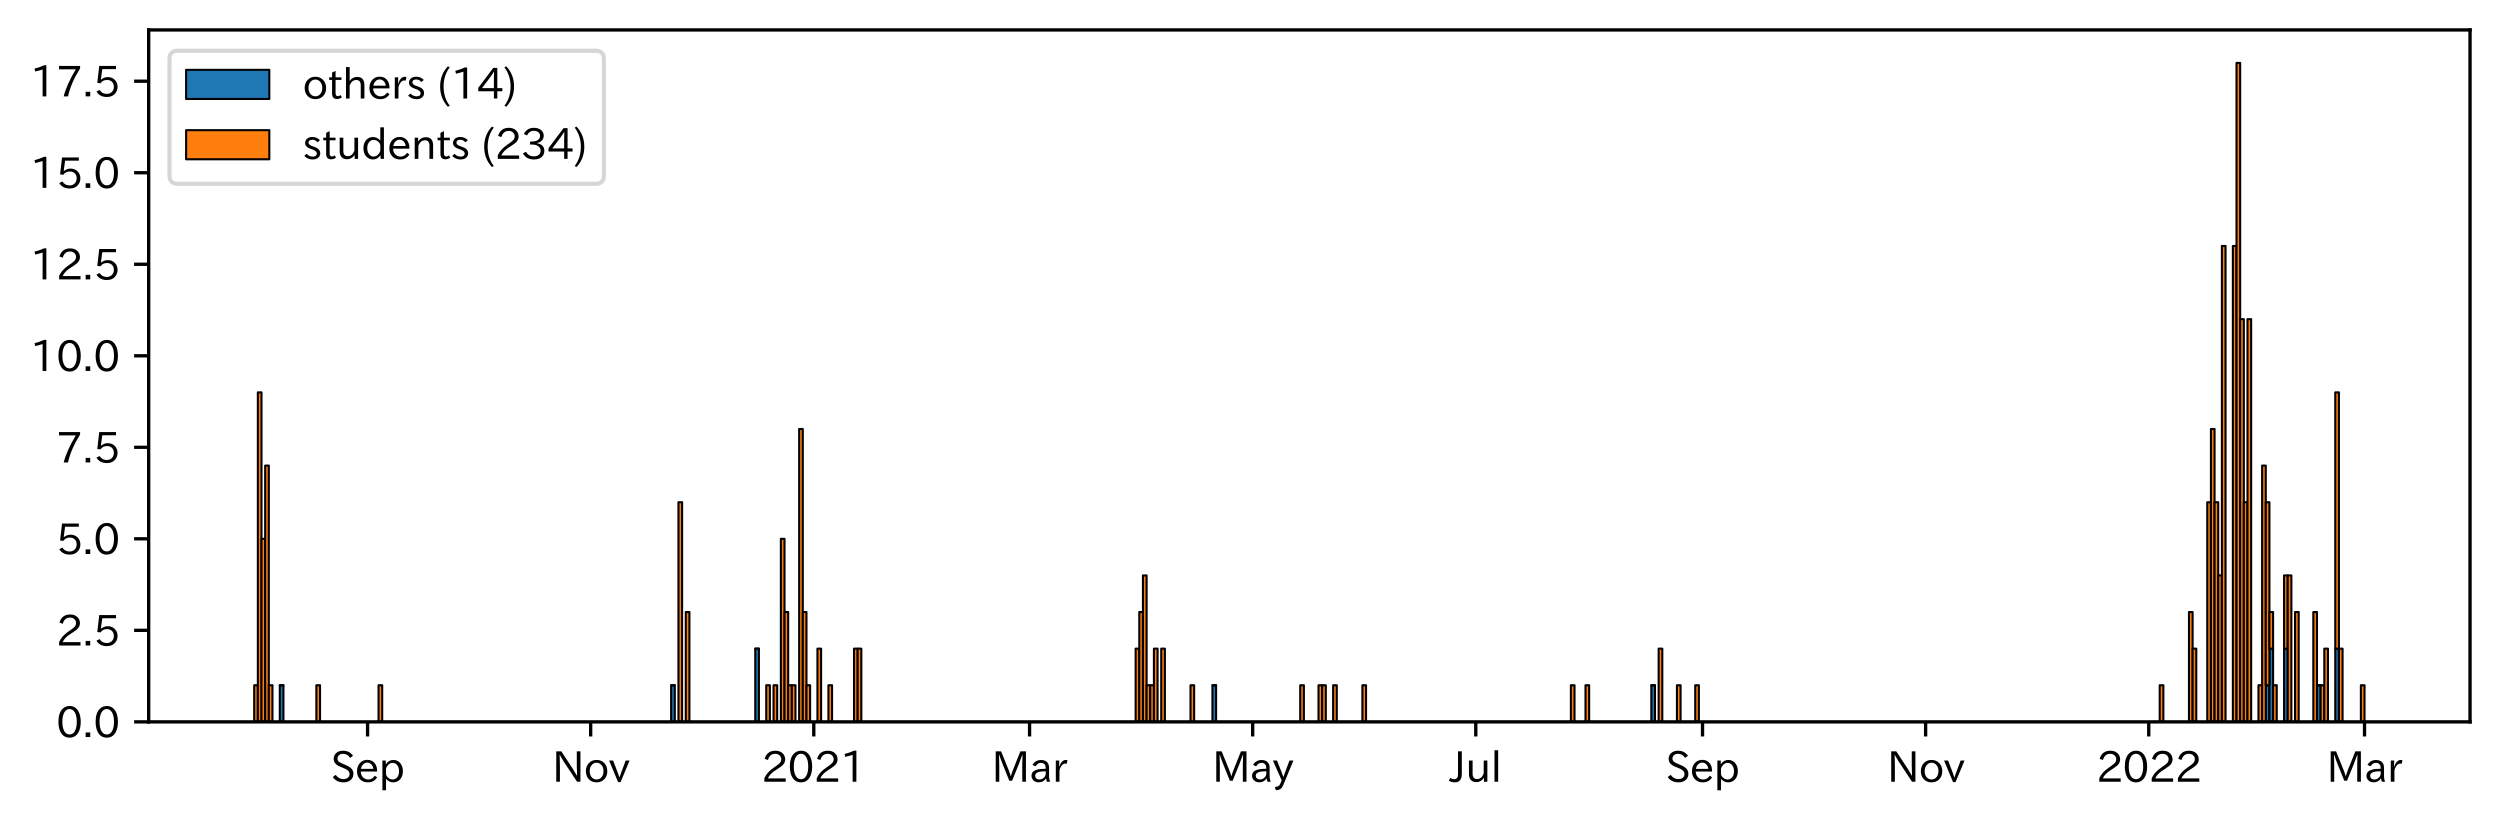 <?xml version="1.0" encoding="utf-8" standalone="no"?>
<!DOCTYPE svg PUBLIC "-//W3C//DTD SVG 1.1//EN"
  "http://www.w3.org/Graphics/SVG/1.1/DTD/svg11.dtd">
<svg xmlns:xlink="http://www.w3.org/1999/xlink" width="600.938pt" height="197.111pt" viewBox="0 0 600.938 197.111" xmlns="http://www.w3.org/2000/svg" version="1.1">
 <defs>
  <style type="text/css">*{stroke-linejoin: round; stroke-linecap: butt}</style>
 </defs>
 <g id="figure_1">
  <g id="patch_1">
   <path d="M 0 197.111 
L 600.938 197.111 
L 600.938 0 
L 0 0 
z
" style="fill: #ffffff"/>
  </g>
  <g id="axes_1">
   <g id="patch_2">
    <path d="M 35.737 173.52 
L 593.737 173.52 
L 593.737 7.2 
L 35.737 7.2 
z
" style="fill: #ffffff"/>
   </g>
   <g id="patch_3">
    <path d="M 61.101 173.52 
L 61.98 173.52 
L 61.98 173.52 
L 61.101 173.52 
z
" clip-path="url(#p611f3d8473)" style="fill: #1f77b4; stroke: #000000; stroke-width: 0.5; stroke-linejoin: miter"/>
   </g>
   <g id="patch_4">
    <path d="M 61.98 173.52 
L 62.859 173.52 
L 62.859 173.52 
L 61.98 173.52 
z
" clip-path="url(#p611f3d8473)" style="fill: #1f77b4; stroke: #000000; stroke-width: 0.5; stroke-linejoin: miter"/>
   </g>
   <g id="patch_5">
    <path d="M 62.859 173.52 
L 63.739 173.52 
L 63.739 173.52 
L 62.859 173.52 
z
" clip-path="url(#p611f3d8473)" style="fill: #1f77b4; stroke: #000000; stroke-width: 0.5; stroke-linejoin: miter"/>
   </g>
   <g id="patch_6">
    <path d="M 63.739 173.52 
L 64.618 173.52 
L 64.618 173.52 
L 63.739 173.52 
z
" clip-path="url(#p611f3d8473)" style="fill: #1f77b4; stroke: #000000; stroke-width: 0.5; stroke-linejoin: miter"/>
   </g>
   <g id="patch_7">
    <path d="M 64.618 173.52 
L 65.497 173.52 
L 65.497 173.52 
L 64.618 173.52 
z
" clip-path="url(#p611f3d8473)" style="fill: #1f77b4; stroke: #000000; stroke-width: 0.5; stroke-linejoin: miter"/>
   </g>
   <g id="patch_8">
    <path d="M 67.255 173.52 
L 68.134 173.52 
L 68.134 164.72 
L 67.255 164.72 
z
" clip-path="url(#p611f3d8473)" style="fill: #1f77b4; stroke: #000000; stroke-width: 0.5; stroke-linejoin: miter"/>
   </g>
   <g id="patch_9">
    <path d="M 76.047 173.52 
L 76.926 173.52 
L 76.926 173.52 
L 76.047 173.52 
z
" clip-path="url(#p611f3d8473)" style="fill: #1f77b4; stroke: #000000; stroke-width: 0.5; stroke-linejoin: miter"/>
   </g>
   <g id="patch_10">
    <path d="M 90.992 173.52 
L 91.872 173.52 
L 91.872 173.52 
L 90.992 173.52 
z
" clip-path="url(#p611f3d8473)" style="fill: #1f77b4; stroke: #000000; stroke-width: 0.5; stroke-linejoin: miter"/>
   </g>
   <g id="patch_11">
    <path d="M 161.325 173.52 
L 162.204 173.52 
L 162.204 164.72 
L 161.325 164.72 
z
" clip-path="url(#p611f3d8473)" style="fill: #1f77b4; stroke: #000000; stroke-width: 0.5; stroke-linejoin: miter"/>
   </g>
   <g id="patch_12">
    <path d="M 163.083 173.52 
L 163.962 173.52 
L 163.962 173.52 
L 163.083 173.52 
z
" clip-path="url(#p611f3d8473)" style="fill: #1f77b4; stroke: #000000; stroke-width: 0.5; stroke-linejoin: miter"/>
   </g>
   <g id="patch_13">
    <path d="M 164.841 173.52 
L 165.721 173.52 
L 165.721 173.52 
L 164.841 173.52 
z
" clip-path="url(#p611f3d8473)" style="fill: #1f77b4; stroke: #000000; stroke-width: 0.5; stroke-linejoin: miter"/>
   </g>
   <g id="patch_14">
    <path d="M 181.545 173.52 
L 182.425 173.52 
L 182.425 155.92 
L 181.545 155.92 
z
" clip-path="url(#p611f3d8473)" style="fill: #1f77b4; stroke: #000000; stroke-width: 0.5; stroke-linejoin: miter"/>
   </g>
   <g id="patch_15">
    <path d="M 184.183 173.52 
L 185.062 173.52 
L 185.062 173.52 
L 184.183 173.52 
z
" clip-path="url(#p611f3d8473)" style="fill: #1f77b4; stroke: #000000; stroke-width: 0.5; stroke-linejoin: miter"/>
   </g>
   <g id="patch_16">
    <path d="M 185.941 173.52 
L 186.82 173.52 
L 186.82 173.52 
L 185.941 173.52 
z
" clip-path="url(#p611f3d8473)" style="fill: #1f77b4; stroke: #000000; stroke-width: 0.5; stroke-linejoin: miter"/>
   </g>
   <g id="patch_17">
    <path d="M 187.7 173.52 
L 188.579 173.52 
L 188.579 173.52 
L 187.7 173.52 
z
" clip-path="url(#p611f3d8473)" style="fill: #1f77b4; stroke: #000000; stroke-width: 0.5; stroke-linejoin: miter"/>
   </g>
   <g id="patch_18">
    <path d="M 188.579 173.52 
L 189.458 173.52 
L 189.458 173.52 
L 188.579 173.52 
z
" clip-path="url(#p611f3d8473)" style="fill: #1f77b4; stroke: #000000; stroke-width: 0.5; stroke-linejoin: miter"/>
   </g>
   <g id="patch_19">
    <path d="M 189.458 173.52 
L 190.337 173.52 
L 190.337 173.52 
L 189.458 173.52 
z
" clip-path="url(#p611f3d8473)" style="fill: #1f77b4; stroke: #000000; stroke-width: 0.5; stroke-linejoin: miter"/>
   </g>
   <g id="patch_20">
    <path d="M 190.337 173.52 
L 191.216 173.52 
L 191.216 173.52 
L 190.337 173.52 
z
" clip-path="url(#p611f3d8473)" style="fill: #1f77b4; stroke: #000000; stroke-width: 0.5; stroke-linejoin: miter"/>
   </g>
   <g id="patch_21">
    <path d="M 192.095 173.52 
L 192.974 173.52 
L 192.974 173.52 
L 192.095 173.52 
z
" clip-path="url(#p611f3d8473)" style="fill: #1f77b4; stroke: #000000; stroke-width: 0.5; stroke-linejoin: miter"/>
   </g>
   <g id="patch_22">
    <path d="M 192.974 173.52 
L 193.854 173.52 
L 193.854 173.52 
L 192.974 173.52 
z
" clip-path="url(#p611f3d8473)" style="fill: #1f77b4; stroke: #000000; stroke-width: 0.5; stroke-linejoin: miter"/>
   </g>
   <g id="patch_23">
    <path d="M 193.854 173.52 
L 194.733 173.52 
L 194.733 173.52 
L 193.854 173.52 
z
" clip-path="url(#p611f3d8473)" style="fill: #1f77b4; stroke: #000000; stroke-width: 0.5; stroke-linejoin: miter"/>
   </g>
   <g id="patch_24">
    <path d="M 196.491 173.52 
L 197.37 173.52 
L 197.37 173.52 
L 196.491 173.52 
z
" clip-path="url(#p611f3d8473)" style="fill: #1f77b4; stroke: #000000; stroke-width: 0.5; stroke-linejoin: miter"/>
   </g>
   <g id="patch_25">
    <path d="M 199.129 173.52 
L 200.008 173.52 
L 200.008 173.52 
L 199.129 173.52 
z
" clip-path="url(#p611f3d8473)" style="fill: #1f77b4; stroke: #000000; stroke-width: 0.5; stroke-linejoin: miter"/>
   </g>
   <g id="patch_26">
    <path d="M 205.283 173.52 
L 206.162 173.52 
L 206.162 173.52 
L 205.283 173.52 
z
" clip-path="url(#p611f3d8473)" style="fill: #1f77b4; stroke: #000000; stroke-width: 0.5; stroke-linejoin: miter"/>
   </g>
   <g id="patch_27">
    <path d="M 206.162 173.52 
L 207.041 173.52 
L 207.041 173.52 
L 206.162 173.52 
z
" clip-path="url(#p611f3d8473)" style="fill: #1f77b4; stroke: #000000; stroke-width: 0.5; stroke-linejoin: miter"/>
   </g>
   <g id="patch_28">
    <path d="M 272.978 173.52 
L 273.857 173.52 
L 273.857 173.52 
L 272.978 173.52 
z
" clip-path="url(#p611f3d8473)" style="fill: #1f77b4; stroke: #000000; stroke-width: 0.5; stroke-linejoin: miter"/>
   </g>
   <g id="patch_29">
    <path d="M 273.857 173.52 
L 274.736 173.52 
L 274.736 173.52 
L 273.857 173.52 
z
" clip-path="url(#p611f3d8473)" style="fill: #1f77b4; stroke: #000000; stroke-width: 0.5; stroke-linejoin: miter"/>
   </g>
   <g id="patch_30">
    <path d="M 274.736 173.52 
L 275.615 173.52 
L 275.615 173.52 
L 274.736 173.52 
z
" clip-path="url(#p611f3d8473)" style="fill: #1f77b4; stroke: #000000; stroke-width: 0.5; stroke-linejoin: miter"/>
   </g>
   <g id="patch_31">
    <path d="M 275.615 173.52 
L 276.494 173.52 
L 276.494 173.52 
L 275.615 173.52 
z
" clip-path="url(#p611f3d8473)" style="fill: #1f77b4; stroke: #000000; stroke-width: 0.5; stroke-linejoin: miter"/>
   </g>
   <g id="patch_32">
    <path d="M 276.494 173.52 
L 277.373 173.52 
L 277.373 173.52 
L 276.494 173.52 
z
" clip-path="url(#p611f3d8473)" style="fill: #1f77b4; stroke: #000000; stroke-width: 0.5; stroke-linejoin: miter"/>
   </g>
   <g id="patch_33">
    <path d="M 277.373 173.52 
L 278.253 173.52 
L 278.253 173.52 
L 277.373 173.52 
z
" clip-path="url(#p611f3d8473)" style="fill: #1f77b4; stroke: #000000; stroke-width: 0.5; stroke-linejoin: miter"/>
   </g>
   <g id="patch_34">
    <path d="M 279.132 173.52 
L 280.011 173.52 
L 280.011 173.52 
L 279.132 173.52 
z
" clip-path="url(#p611f3d8473)" style="fill: #1f77b4; stroke: #000000; stroke-width: 0.5; stroke-linejoin: miter"/>
   </g>
   <g id="patch_35">
    <path d="M 286.165 173.52 
L 287.044 173.52 
L 287.044 173.52 
L 286.165 173.52 
z
" clip-path="url(#p611f3d8473)" style="fill: #1f77b4; stroke: #000000; stroke-width: 0.5; stroke-linejoin: miter"/>
   </g>
   <g id="patch_36">
    <path d="M 291.44 173.52 
L 292.319 173.52 
L 292.319 164.72 
L 291.44 164.72 
z
" clip-path="url(#p611f3d8473)" style="fill: #1f77b4; stroke: #000000; stroke-width: 0.5; stroke-linejoin: miter"/>
   </g>
   <g id="patch_37">
    <path d="M 312.54 173.52 
L 313.419 173.52 
L 313.419 173.52 
L 312.54 173.52 
z
" clip-path="url(#p611f3d8473)" style="fill: #1f77b4; stroke: #000000; stroke-width: 0.5; stroke-linejoin: miter"/>
   </g>
   <g id="patch_38">
    <path d="M 316.935 173.52 
L 317.815 173.52 
L 317.815 173.52 
L 316.935 173.52 
z
" clip-path="url(#p611f3d8473)" style="fill: #1f77b4; stroke: #000000; stroke-width: 0.5; stroke-linejoin: miter"/>
   </g>
   <g id="patch_39">
    <path d="M 317.815 173.52 
L 318.694 173.52 
L 318.694 173.52 
L 317.815 173.52 
z
" clip-path="url(#p611f3d8473)" style="fill: #1f77b4; stroke: #000000; stroke-width: 0.5; stroke-linejoin: miter"/>
   </g>
   <g id="patch_40">
    <path d="M 320.452 173.52 
L 321.331 173.52 
L 321.331 173.52 
L 320.452 173.52 
z
" clip-path="url(#p611f3d8473)" style="fill: #1f77b4; stroke: #000000; stroke-width: 0.5; stroke-linejoin: miter"/>
   </g>
   <g id="patch_41">
    <path d="M 327.485 173.52 
L 328.364 173.52 
L 328.364 173.52 
L 327.485 173.52 
z
" clip-path="url(#p611f3d8473)" style="fill: #1f77b4; stroke: #000000; stroke-width: 0.5; stroke-linejoin: miter"/>
   </g>
   <g id="patch_42">
    <path d="M 377.597 173.52 
L 378.476 173.52 
L 378.476 173.52 
L 377.597 173.52 
z
" clip-path="url(#p611f3d8473)" style="fill: #1f77b4; stroke: #000000; stroke-width: 0.5; stroke-linejoin: miter"/>
   </g>
   <g id="patch_43">
    <path d="M 381.114 173.52 
L 381.993 173.52 
L 381.993 173.52 
L 381.114 173.52 
z
" clip-path="url(#p611f3d8473)" style="fill: #1f77b4; stroke: #000000; stroke-width: 0.5; stroke-linejoin: miter"/>
   </g>
   <g id="patch_44">
    <path d="M 396.939 173.52 
L 397.818 173.52 
L 397.818 164.72 
L 396.939 164.72 
z
" clip-path="url(#p611f3d8473)" style="fill: #1f77b4; stroke: #000000; stroke-width: 0.5; stroke-linejoin: miter"/>
   </g>
   <g id="patch_45">
    <path d="M 398.697 173.52 
L 399.576 173.52 
L 399.576 173.52 
L 398.697 173.52 
z
" clip-path="url(#p611f3d8473)" style="fill: #1f77b4; stroke: #000000; stroke-width: 0.5; stroke-linejoin: miter"/>
   </g>
   <g id="patch_46">
    <path d="M 403.093 173.52 
L 403.972 173.52 
L 403.972 173.52 
L 403.093 173.52 
z
" clip-path="url(#p611f3d8473)" style="fill: #1f77b4; stroke: #000000; stroke-width: 0.5; stroke-linejoin: miter"/>
   </g>
   <g id="patch_47">
    <path d="M 407.488 173.52 
L 408.368 173.52 
L 408.368 173.52 
L 407.488 173.52 
z
" clip-path="url(#p611f3d8473)" style="fill: #1f77b4; stroke: #000000; stroke-width: 0.5; stroke-linejoin: miter"/>
   </g>
   <g id="patch_48">
    <path d="M 519.141 173.52 
L 520.02 173.52 
L 520.02 173.52 
L 519.141 173.52 
z
" clip-path="url(#p611f3d8473)" style="fill: #1f77b4; stroke: #000000; stroke-width: 0.5; stroke-linejoin: miter"/>
   </g>
   <g id="patch_49">
    <path d="M 526.174 173.52 
L 527.054 173.52 
L 527.054 173.52 
L 526.174 173.52 
z
" clip-path="url(#p611f3d8473)" style="fill: #1f77b4; stroke: #000000; stroke-width: 0.5; stroke-linejoin: miter"/>
   </g>
   <g id="patch_50">
    <path d="M 527.054 173.52 
L 527.933 173.52 
L 527.933 173.52 
L 527.054 173.52 
z
" clip-path="url(#p611f3d8473)" style="fill: #1f77b4; stroke: #000000; stroke-width: 0.5; stroke-linejoin: miter"/>
   </g>
   <g id="patch_51">
    <path d="M 530.57 173.52 
L 531.449 173.52 
L 531.449 173.52 
L 530.57 173.52 
z
" clip-path="url(#p611f3d8473)" style="fill: #1f77b4; stroke: #000000; stroke-width: 0.5; stroke-linejoin: miter"/>
   </g>
   <g id="patch_52">
    <path d="M 531.449 173.52 
L 532.328 173.52 
L 532.328 173.52 
L 531.449 173.52 
z
" clip-path="url(#p611f3d8473)" style="fill: #1f77b4; stroke: #000000; stroke-width: 0.5; stroke-linejoin: miter"/>
   </g>
   <g id="patch_53">
    <path d="M 532.328 173.52 
L 533.208 173.52 
L 533.208 173.52 
L 532.328 173.52 
z
" clip-path="url(#p611f3d8473)" style="fill: #1f77b4; stroke: #000000; stroke-width: 0.5; stroke-linejoin: miter"/>
   </g>
   <g id="patch_54">
    <path d="M 533.208 173.52 
L 534.087 173.52 
L 534.087 173.52 
L 533.208 173.52 
z
" clip-path="url(#p611f3d8473)" style="fill: #1f77b4; stroke: #000000; stroke-width: 0.5; stroke-linejoin: miter"/>
   </g>
   <g id="patch_55">
    <path d="M 534.087 173.52 
L 534.966 173.52 
L 534.966 173.52 
L 534.087 173.52 
z
" clip-path="url(#p611f3d8473)" style="fill: #1f77b4; stroke: #000000; stroke-width: 0.5; stroke-linejoin: miter"/>
   </g>
   <g id="patch_56">
    <path d="M 536.724 173.52 
L 537.603 173.52 
L 537.603 173.52 
L 536.724 173.52 
z
" clip-path="url(#p611f3d8473)" style="fill: #1f77b4; stroke: #000000; stroke-width: 0.5; stroke-linejoin: miter"/>
   </g>
   <g id="patch_57">
    <path d="M 537.603 173.52 
L 538.483 173.52 
L 538.483 173.52 
L 537.603 173.52 
z
" clip-path="url(#p611f3d8473)" style="fill: #1f77b4; stroke: #000000; stroke-width: 0.5; stroke-linejoin: miter"/>
   </g>
   <g id="patch_58">
    <path d="M 538.483 173.52 
L 539.362 173.52 
L 539.362 173.52 
L 538.483 173.52 
z
" clip-path="url(#p611f3d8473)" style="fill: #1f77b4; stroke: #000000; stroke-width: 0.5; stroke-linejoin: miter"/>
   </g>
   <g id="patch_59">
    <path d="M 539.362 173.52 
L 540.241 173.52 
L 540.241 173.52 
L 539.362 173.52 
z
" clip-path="url(#p611f3d8473)" style="fill: #1f77b4; stroke: #000000; stroke-width: 0.5; stroke-linejoin: miter"/>
   </g>
   <g id="patch_60">
    <path d="M 540.241 173.52 
L 541.12 173.52 
L 541.12 173.52 
L 540.241 173.52 
z
" clip-path="url(#p611f3d8473)" style="fill: #1f77b4; stroke: #000000; stroke-width: 0.5; stroke-linejoin: miter"/>
   </g>
   <g id="patch_61">
    <path d="M 542.878 173.52 
L 543.758 173.52 
L 543.758 173.52 
L 542.878 173.52 
z
" clip-path="url(#p611f3d8473)" style="fill: #1f77b4; stroke: #000000; stroke-width: 0.5; stroke-linejoin: miter"/>
   </g>
   <g id="patch_62">
    <path d="M 543.758 173.52 
L 544.637 173.52 
L 544.637 173.52 
L 543.758 173.52 
z
" clip-path="url(#p611f3d8473)" style="fill: #1f77b4; stroke: #000000; stroke-width: 0.5; stroke-linejoin: miter"/>
   </g>
   <g id="patch_63">
    <path d="M 544.637 173.52 
L 545.516 173.52 
L 545.516 164.72 
L 544.637 164.72 
z
" clip-path="url(#p611f3d8473)" style="fill: #1f77b4; stroke: #000000; stroke-width: 0.5; stroke-linejoin: miter"/>
   </g>
   <g id="patch_64">
    <path d="M 545.516 173.52 
L 546.395 173.52 
L 546.395 155.92 
L 545.516 155.92 
z
" clip-path="url(#p611f3d8473)" style="fill: #1f77b4; stroke: #000000; stroke-width: 0.5; stroke-linejoin: miter"/>
   </g>
   <g id="patch_65">
    <path d="M 546.395 173.52 
L 547.274 173.52 
L 547.274 173.52 
L 546.395 173.52 
z
" clip-path="url(#p611f3d8473)" style="fill: #1f77b4; stroke: #000000; stroke-width: 0.5; stroke-linejoin: miter"/>
   </g>
   <g id="patch_66">
    <path d="M 549.032 173.52 
L 549.912 173.52 
L 549.912 155.92 
L 549.032 155.92 
z
" clip-path="url(#p611f3d8473)" style="fill: #1f77b4; stroke: #000000; stroke-width: 0.5; stroke-linejoin: miter"/>
   </g>
   <g id="patch_67">
    <path d="M 549.912 173.52 
L 550.791 173.52 
L 550.791 173.52 
L 549.912 173.52 
z
" clip-path="url(#p611f3d8473)" style="fill: #1f77b4; stroke: #000000; stroke-width: 0.5; stroke-linejoin: miter"/>
   </g>
   <g id="patch_68">
    <path d="M 551.67 173.52 
L 552.549 173.52 
L 552.549 173.52 
L 551.67 173.52 
z
" clip-path="url(#p611f3d8473)" style="fill: #1f77b4; stroke: #000000; stroke-width: 0.5; stroke-linejoin: miter"/>
   </g>
   <g id="patch_69">
    <path d="M 556.066 173.52 
L 556.945 173.52 
L 556.945 173.52 
L 556.066 173.52 
z
" clip-path="url(#p611f3d8473)" style="fill: #1f77b4; stroke: #000000; stroke-width: 0.5; stroke-linejoin: miter"/>
   </g>
   <g id="patch_70">
    <path d="M 556.945 173.52 
L 557.824 173.52 
L 557.824 164.72 
L 556.945 164.72 
z
" clip-path="url(#p611f3d8473)" style="fill: #1f77b4; stroke: #000000; stroke-width: 0.5; stroke-linejoin: miter"/>
   </g>
   <g id="patch_71">
    <path d="M 557.824 173.52 
L 558.703 173.52 
L 558.703 173.52 
L 557.824 173.52 
z
" clip-path="url(#p611f3d8473)" style="fill: #1f77b4; stroke: #000000; stroke-width: 0.5; stroke-linejoin: miter"/>
   </g>
   <g id="patch_72">
    <path d="M 558.703 173.52 
L 559.582 173.52 
L 559.582 173.52 
L 558.703 173.52 
z
" clip-path="url(#p611f3d8473)" style="fill: #1f77b4; stroke: #000000; stroke-width: 0.5; stroke-linejoin: miter"/>
   </g>
   <g id="patch_73">
    <path d="M 561.341 173.52 
L 562.22 173.52 
L 562.22 155.92 
L 561.341 155.92 
z
" clip-path="url(#p611f3d8473)" style="fill: #1f77b4; stroke: #000000; stroke-width: 0.5; stroke-linejoin: miter"/>
   </g>
   <g id="patch_74">
    <path d="M 562.22 173.52 
L 563.099 173.52 
L 563.099 173.52 
L 562.22 173.52 
z
" clip-path="url(#p611f3d8473)" style="fill: #1f77b4; stroke: #000000; stroke-width: 0.5; stroke-linejoin: miter"/>
   </g>
   <g id="patch_75">
    <path d="M 567.495 173.52 
L 568.374 173.52 
L 568.374 173.52 
L 567.495 173.52 
z
" clip-path="url(#p611f3d8473)" style="fill: #1f77b4; stroke: #000000; stroke-width: 0.5; stroke-linejoin: miter"/>
   </g>
   <g id="patch_76">
    <path d="M 61.101 173.52 
L 61.98 173.52 
L 61.98 164.72 
L 61.101 164.72 
z
" clip-path="url(#p611f3d8473)" style="fill: #ff7f0e; stroke: #000000; stroke-width: 0.5; stroke-linejoin: miter"/>
   </g>
   <g id="patch_77">
    <path d="M 61.98 173.52 
L 62.859 173.52 
L 62.859 94.32 
L 61.98 94.32 
z
" clip-path="url(#p611f3d8473)" style="fill: #ff7f0e; stroke: #000000; stroke-width: 0.5; stroke-linejoin: miter"/>
   </g>
   <g id="patch_78">
    <path d="M 62.859 173.52 
L 63.739 173.52 
L 63.739 129.52 
L 62.859 129.52 
z
" clip-path="url(#p611f3d8473)" style="fill: #ff7f0e; stroke: #000000; stroke-width: 0.5; stroke-linejoin: miter"/>
   </g>
   <g id="patch_79">
    <path d="M 63.739 173.52 
L 64.618 173.52 
L 64.618 111.92 
L 63.739 111.92 
z
" clip-path="url(#p611f3d8473)" style="fill: #ff7f0e; stroke: #000000; stroke-width: 0.5; stroke-linejoin: miter"/>
   </g>
   <g id="patch_80">
    <path d="M 64.618 173.52 
L 65.497 173.52 
L 65.497 164.72 
L 64.618 164.72 
z
" clip-path="url(#p611f3d8473)" style="fill: #ff7f0e; stroke: #000000; stroke-width: 0.5; stroke-linejoin: miter"/>
   </g>
   <g id="patch_81">
    <path d="M 67.255 164.72 
L 68.134 164.72 
L 68.134 164.72 
L 67.255 164.72 
z
" clip-path="url(#p611f3d8473)" style="fill: #ff7f0e; stroke: #000000; stroke-width: 0.5; stroke-linejoin: miter"/>
   </g>
   <g id="patch_82">
    <path d="M 76.047 173.52 
L 76.926 173.52 
L 76.926 164.72 
L 76.047 164.72 
z
" clip-path="url(#p611f3d8473)" style="fill: #ff7f0e; stroke: #000000; stroke-width: 0.5; stroke-linejoin: miter"/>
   </g>
   <g id="patch_83">
    <path d="M 90.992 173.52 
L 91.872 173.52 
L 91.872 164.72 
L 90.992 164.72 
z
" clip-path="url(#p611f3d8473)" style="fill: #ff7f0e; stroke: #000000; stroke-width: 0.5; stroke-linejoin: miter"/>
   </g>
   <g id="patch_84">
    <path d="M 161.325 164.72 
L 162.204 164.72 
L 162.204 164.72 
L 161.325 164.72 
z
" clip-path="url(#p611f3d8473)" style="fill: #ff7f0e; stroke: #000000; stroke-width: 0.5; stroke-linejoin: miter"/>
   </g>
   <g id="patch_85">
    <path d="M 163.083 173.52 
L 163.962 173.52 
L 163.962 120.72 
L 163.083 120.72 
z
" clip-path="url(#p611f3d8473)" style="fill: #ff7f0e; stroke: #000000; stroke-width: 0.5; stroke-linejoin: miter"/>
   </g>
   <g id="patch_86">
    <path d="M 164.841 173.52 
L 165.721 173.52 
L 165.721 147.12 
L 164.841 147.12 
z
" clip-path="url(#p611f3d8473)" style="fill: #ff7f0e; stroke: #000000; stroke-width: 0.5; stroke-linejoin: miter"/>
   </g>
   <g id="patch_87">
    <path d="M 181.545 155.92 
L 182.425 155.92 
L 182.425 155.92 
L 181.545 155.92 
z
" clip-path="url(#p611f3d8473)" style="fill: #ff7f0e; stroke: #000000; stroke-width: 0.5; stroke-linejoin: miter"/>
   </g>
   <g id="patch_88">
    <path d="M 184.183 173.52 
L 185.062 173.52 
L 185.062 164.72 
L 184.183 164.72 
z
" clip-path="url(#p611f3d8473)" style="fill: #ff7f0e; stroke: #000000; stroke-width: 0.5; stroke-linejoin: miter"/>
   </g>
   <g id="patch_89">
    <path d="M 185.941 173.52 
L 186.82 173.52 
L 186.82 164.72 
L 185.941 164.72 
z
" clip-path="url(#p611f3d8473)" style="fill: #ff7f0e; stroke: #000000; stroke-width: 0.5; stroke-linejoin: miter"/>
   </g>
   <g id="patch_90">
    <path d="M 187.7 173.52 
L 188.579 173.52 
L 188.579 129.52 
L 187.7 129.52 
z
" clip-path="url(#p611f3d8473)" style="fill: #ff7f0e; stroke: #000000; stroke-width: 0.5; stroke-linejoin: miter"/>
   </g>
   <g id="patch_91">
    <path d="M 188.579 173.52 
L 189.458 173.52 
L 189.458 147.12 
L 188.579 147.12 
z
" clip-path="url(#p611f3d8473)" style="fill: #ff7f0e; stroke: #000000; stroke-width: 0.5; stroke-linejoin: miter"/>
   </g>
   <g id="patch_92">
    <path d="M 189.458 173.52 
L 190.337 173.52 
L 190.337 164.72 
L 189.458 164.72 
z
" clip-path="url(#p611f3d8473)" style="fill: #ff7f0e; stroke: #000000; stroke-width: 0.5; stroke-linejoin: miter"/>
   </g>
   <g id="patch_93">
    <path d="M 190.337 173.52 
L 191.216 173.52 
L 191.216 164.72 
L 190.337 164.72 
z
" clip-path="url(#p611f3d8473)" style="fill: #ff7f0e; stroke: #000000; stroke-width: 0.5; stroke-linejoin: miter"/>
   </g>
   <g id="patch_94">
    <path d="M 192.095 173.52 
L 192.974 173.52 
L 192.974 103.12 
L 192.095 103.12 
z
" clip-path="url(#p611f3d8473)" style="fill: #ff7f0e; stroke: #000000; stroke-width: 0.5; stroke-linejoin: miter"/>
   </g>
   <g id="patch_95">
    <path d="M 192.974 173.52 
L 193.854 173.52 
L 193.854 147.12 
L 192.974 147.12 
z
" clip-path="url(#p611f3d8473)" style="fill: #ff7f0e; stroke: #000000; stroke-width: 0.5; stroke-linejoin: miter"/>
   </g>
   <g id="patch_96">
    <path d="M 193.854 173.52 
L 194.733 173.52 
L 194.733 164.72 
L 193.854 164.72 
z
" clip-path="url(#p611f3d8473)" style="fill: #ff7f0e; stroke: #000000; stroke-width: 0.5; stroke-linejoin: miter"/>
   </g>
   <g id="patch_97">
    <path d="M 196.491 173.52 
L 197.37 173.52 
L 197.37 155.92 
L 196.491 155.92 
z
" clip-path="url(#p611f3d8473)" style="fill: #ff7f0e; stroke: #000000; stroke-width: 0.5; stroke-linejoin: miter"/>
   </g>
   <g id="patch_98">
    <path d="M 199.129 173.52 
L 200.008 173.52 
L 200.008 164.72 
L 199.129 164.72 
z
" clip-path="url(#p611f3d8473)" style="fill: #ff7f0e; stroke: #000000; stroke-width: 0.5; stroke-linejoin: miter"/>
   </g>
   <g id="patch_99">
    <path d="M 205.283 173.52 
L 206.162 173.52 
L 206.162 155.92 
L 205.283 155.92 
z
" clip-path="url(#p611f3d8473)" style="fill: #ff7f0e; stroke: #000000; stroke-width: 0.5; stroke-linejoin: miter"/>
   </g>
   <g id="patch_100">
    <path d="M 206.162 173.52 
L 207.041 173.52 
L 207.041 155.92 
L 206.162 155.92 
z
" clip-path="url(#p611f3d8473)" style="fill: #ff7f0e; stroke: #000000; stroke-width: 0.5; stroke-linejoin: miter"/>
   </g>
   <g id="patch_101">
    <path d="M 272.978 173.52 
L 273.857 173.52 
L 273.857 155.92 
L 272.978 155.92 
z
" clip-path="url(#p611f3d8473)" style="fill: #ff7f0e; stroke: #000000; stroke-width: 0.5; stroke-linejoin: miter"/>
   </g>
   <g id="patch_102">
    <path d="M 273.857 173.52 
L 274.736 173.52 
L 274.736 147.12 
L 273.857 147.12 
z
" clip-path="url(#p611f3d8473)" style="fill: #ff7f0e; stroke: #000000; stroke-width: 0.5; stroke-linejoin: miter"/>
   </g>
   <g id="patch_103">
    <path d="M 274.736 173.52 
L 275.615 173.52 
L 275.615 138.32 
L 274.736 138.32 
z
" clip-path="url(#p611f3d8473)" style="fill: #ff7f0e; stroke: #000000; stroke-width: 0.5; stroke-linejoin: miter"/>
   </g>
   <g id="patch_104">
    <path d="M 275.615 173.52 
L 276.494 173.52 
L 276.494 164.72 
L 275.615 164.72 
z
" clip-path="url(#p611f3d8473)" style="fill: #ff7f0e; stroke: #000000; stroke-width: 0.5; stroke-linejoin: miter"/>
   </g>
   <g id="patch_105">
    <path d="M 276.494 173.52 
L 277.373 173.52 
L 277.373 164.72 
L 276.494 164.72 
z
" clip-path="url(#p611f3d8473)" style="fill: #ff7f0e; stroke: #000000; stroke-width: 0.5; stroke-linejoin: miter"/>
   </g>
   <g id="patch_106">
    <path d="M 277.373 173.52 
L 278.253 173.52 
L 278.253 155.92 
L 277.373 155.92 
z
" clip-path="url(#p611f3d8473)" style="fill: #ff7f0e; stroke: #000000; stroke-width: 0.5; stroke-linejoin: miter"/>
   </g>
   <g id="patch_107">
    <path d="M 279.132 173.52 
L 280.011 173.52 
L 280.011 155.92 
L 279.132 155.92 
z
" clip-path="url(#p611f3d8473)" style="fill: #ff7f0e; stroke: #000000; stroke-width: 0.5; stroke-linejoin: miter"/>
   </g>
   <g id="patch_108">
    <path d="M 286.165 173.52 
L 287.044 173.52 
L 287.044 164.72 
L 286.165 164.72 
z
" clip-path="url(#p611f3d8473)" style="fill: #ff7f0e; stroke: #000000; stroke-width: 0.5; stroke-linejoin: miter"/>
   </g>
   <g id="patch_109">
    <path d="M 291.44 164.72 
L 292.319 164.72 
L 292.319 164.72 
L 291.44 164.72 
z
" clip-path="url(#p611f3d8473)" style="fill: #ff7f0e; stroke: #000000; stroke-width: 0.5; stroke-linejoin: miter"/>
   </g>
   <g id="patch_110">
    <path d="M 312.54 173.52 
L 313.419 173.52 
L 313.419 164.72 
L 312.54 164.72 
z
" clip-path="url(#p611f3d8473)" style="fill: #ff7f0e; stroke: #000000; stroke-width: 0.5; stroke-linejoin: miter"/>
   </g>
   <g id="patch_111">
    <path d="M 316.935 173.52 
L 317.815 173.52 
L 317.815 164.72 
L 316.935 164.72 
z
" clip-path="url(#p611f3d8473)" style="fill: #ff7f0e; stroke: #000000; stroke-width: 0.5; stroke-linejoin: miter"/>
   </g>
   <g id="patch_112">
    <path d="M 317.815 173.52 
L 318.694 173.52 
L 318.694 164.72 
L 317.815 164.72 
z
" clip-path="url(#p611f3d8473)" style="fill: #ff7f0e; stroke: #000000; stroke-width: 0.5; stroke-linejoin: miter"/>
   </g>
   <g id="patch_113">
    <path d="M 320.452 173.52 
L 321.331 173.52 
L 321.331 164.72 
L 320.452 164.72 
z
" clip-path="url(#p611f3d8473)" style="fill: #ff7f0e; stroke: #000000; stroke-width: 0.5; stroke-linejoin: miter"/>
   </g>
   <g id="patch_114">
    <path d="M 327.485 173.52 
L 328.364 173.52 
L 328.364 164.72 
L 327.485 164.72 
z
" clip-path="url(#p611f3d8473)" style="fill: #ff7f0e; stroke: #000000; stroke-width: 0.5; stroke-linejoin: miter"/>
   </g>
   <g id="patch_115">
    <path d="M 377.597 173.52 
L 378.476 173.52 
L 378.476 164.72 
L 377.597 164.72 
z
" clip-path="url(#p611f3d8473)" style="fill: #ff7f0e; stroke: #000000; stroke-width: 0.5; stroke-linejoin: miter"/>
   </g>
   <g id="patch_116">
    <path d="M 381.114 173.52 
L 381.993 173.52 
L 381.993 164.72 
L 381.114 164.72 
z
" clip-path="url(#p611f3d8473)" style="fill: #ff7f0e; stroke: #000000; stroke-width: 0.5; stroke-linejoin: miter"/>
   </g>
   <g id="patch_117">
    <path d="M 396.939 164.72 
L 397.818 164.72 
L 397.818 164.72 
L 396.939 164.72 
z
" clip-path="url(#p611f3d8473)" style="fill: #ff7f0e; stroke: #000000; stroke-width: 0.5; stroke-linejoin: miter"/>
   </g>
   <g id="patch_118">
    <path d="M 398.697 173.52 
L 399.576 173.52 
L 399.576 155.92 
L 398.697 155.92 
z
" clip-path="url(#p611f3d8473)" style="fill: #ff7f0e; stroke: #000000; stroke-width: 0.5; stroke-linejoin: miter"/>
   </g>
   <g id="patch_119">
    <path d="M 403.093 173.52 
L 403.972 173.52 
L 403.972 164.72 
L 403.093 164.72 
z
" clip-path="url(#p611f3d8473)" style="fill: #ff7f0e; stroke: #000000; stroke-width: 0.5; stroke-linejoin: miter"/>
   </g>
   <g id="patch_120">
    <path d="M 407.488 173.52 
L 408.368 173.52 
L 408.368 164.72 
L 407.488 164.72 
z
" clip-path="url(#p611f3d8473)" style="fill: #ff7f0e; stroke: #000000; stroke-width: 0.5; stroke-linejoin: miter"/>
   </g>
   <g id="patch_121">
    <path d="M 519.141 173.52 
L 520.02 173.52 
L 520.02 164.72 
L 519.141 164.72 
z
" clip-path="url(#p611f3d8473)" style="fill: #ff7f0e; stroke: #000000; stroke-width: 0.5; stroke-linejoin: miter"/>
   </g>
   <g id="patch_122">
    <path d="M 526.174 173.52 
L 527.054 173.52 
L 527.054 147.12 
L 526.174 147.12 
z
" clip-path="url(#p611f3d8473)" style="fill: #ff7f0e; stroke: #000000; stroke-width: 0.5; stroke-linejoin: miter"/>
   </g>
   <g id="patch_123">
    <path d="M 527.054 173.52 
L 527.933 173.52 
L 527.933 155.92 
L 527.054 155.92 
z
" clip-path="url(#p611f3d8473)" style="fill: #ff7f0e; stroke: #000000; stroke-width: 0.5; stroke-linejoin: miter"/>
   </g>
   <g id="patch_124">
    <path d="M 530.57 173.52 
L 531.449 173.52 
L 531.449 120.72 
L 530.57 120.72 
z
" clip-path="url(#p611f3d8473)" style="fill: #ff7f0e; stroke: #000000; stroke-width: 0.5; stroke-linejoin: miter"/>
   </g>
   <g id="patch_125">
    <path d="M 531.449 173.52 
L 532.328 173.52 
L 532.328 103.12 
L 531.449 103.12 
z
" clip-path="url(#p611f3d8473)" style="fill: #ff7f0e; stroke: #000000; stroke-width: 0.5; stroke-linejoin: miter"/>
   </g>
   <g id="patch_126">
    <path d="M 532.328 173.52 
L 533.208 173.52 
L 533.208 120.72 
L 532.328 120.72 
z
" clip-path="url(#p611f3d8473)" style="fill: #ff7f0e; stroke: #000000; stroke-width: 0.5; stroke-linejoin: miter"/>
   </g>
   <g id="patch_127">
    <path d="M 533.208 173.52 
L 534.087 173.52 
L 534.087 138.32 
L 533.208 138.32 
z
" clip-path="url(#p611f3d8473)" style="fill: #ff7f0e; stroke: #000000; stroke-width: 0.5; stroke-linejoin: miter"/>
   </g>
   <g id="patch_128">
    <path d="M 534.087 173.52 
L 534.966 173.52 
L 534.966 59.12 
L 534.087 59.12 
z
" clip-path="url(#p611f3d8473)" style="fill: #ff7f0e; stroke: #000000; stroke-width: 0.5; stroke-linejoin: miter"/>
   </g>
   <g id="patch_129">
    <path d="M 536.724 173.52 
L 537.603 173.52 
L 537.603 59.12 
L 536.724 59.12 
z
" clip-path="url(#p611f3d8473)" style="fill: #ff7f0e; stroke: #000000; stroke-width: 0.5; stroke-linejoin: miter"/>
   </g>
   <g id="patch_130">
    <path d="M 537.603 173.52 
L 538.483 173.52 
L 538.483 15.12 
L 537.603 15.12 
z
" clip-path="url(#p611f3d8473)" style="fill: #ff7f0e; stroke: #000000; stroke-width: 0.5; stroke-linejoin: miter"/>
   </g>
   <g id="patch_131">
    <path d="M 538.483 173.52 
L 539.362 173.52 
L 539.362 76.72 
L 538.483 76.72 
z
" clip-path="url(#p611f3d8473)" style="fill: #ff7f0e; stroke: #000000; stroke-width: 0.5; stroke-linejoin: miter"/>
   </g>
   <g id="patch_132">
    <path d="M 539.362 173.52 
L 540.241 173.52 
L 540.241 120.72 
L 539.362 120.72 
z
" clip-path="url(#p611f3d8473)" style="fill: #ff7f0e; stroke: #000000; stroke-width: 0.5; stroke-linejoin: miter"/>
   </g>
   <g id="patch_133">
    <path d="M 540.241 173.52 
L 541.12 173.52 
L 541.12 76.72 
L 540.241 76.72 
z
" clip-path="url(#p611f3d8473)" style="fill: #ff7f0e; stroke: #000000; stroke-width: 0.5; stroke-linejoin: miter"/>
   </g>
   <g id="patch_134">
    <path d="M 542.878 173.52 
L 543.758 173.52 
L 543.758 164.72 
L 542.878 164.72 
z
" clip-path="url(#p611f3d8473)" style="fill: #ff7f0e; stroke: #000000; stroke-width: 0.5; stroke-linejoin: miter"/>
   </g>
   <g id="patch_135">
    <path d="M 543.758 173.52 
L 544.637 173.52 
L 544.637 111.92 
L 543.758 111.92 
z
" clip-path="url(#p611f3d8473)" style="fill: #ff7f0e; stroke: #000000; stroke-width: 0.5; stroke-linejoin: miter"/>
   </g>
   <g id="patch_136">
    <path d="M 544.637 164.72 
L 545.516 164.72 
L 545.516 120.72 
L 544.637 120.72 
z
" clip-path="url(#p611f3d8473)" style="fill: #ff7f0e; stroke: #000000; stroke-width: 0.5; stroke-linejoin: miter"/>
   </g>
   <g id="patch_137">
    <path d="M 545.516 155.92 
L 546.395 155.92 
L 546.395 147.12 
L 545.516 147.12 
z
" clip-path="url(#p611f3d8473)" style="fill: #ff7f0e; stroke: #000000; stroke-width: 0.5; stroke-linejoin: miter"/>
   </g>
   <g id="patch_138">
    <path d="M 546.395 173.52 
L 547.274 173.52 
L 547.274 164.72 
L 546.395 164.72 
z
" clip-path="url(#p611f3d8473)" style="fill: #ff7f0e; stroke: #000000; stroke-width: 0.5; stroke-linejoin: miter"/>
   </g>
   <g id="patch_139">
    <path d="M 549.032 155.92 
L 549.912 155.92 
L 549.912 138.32 
L 549.032 138.32 
z
" clip-path="url(#p611f3d8473)" style="fill: #ff7f0e; stroke: #000000; stroke-width: 0.5; stroke-linejoin: miter"/>
   </g>
   <g id="patch_140">
    <path d="M 549.912 173.52 
L 550.791 173.52 
L 550.791 138.32 
L 549.912 138.32 
z
" clip-path="url(#p611f3d8473)" style="fill: #ff7f0e; stroke: #000000; stroke-width: 0.5; stroke-linejoin: miter"/>
   </g>
   <g id="patch_141">
    <path d="M 551.67 173.52 
L 552.549 173.52 
L 552.549 147.12 
L 551.67 147.12 
z
" clip-path="url(#p611f3d8473)" style="fill: #ff7f0e; stroke: #000000; stroke-width: 0.5; stroke-linejoin: miter"/>
   </g>
   <g id="patch_142">
    <path d="M 556.066 173.52 
L 556.945 173.52 
L 556.945 147.12 
L 556.066 147.12 
z
" clip-path="url(#p611f3d8473)" style="fill: #ff7f0e; stroke: #000000; stroke-width: 0.5; stroke-linejoin: miter"/>
   </g>
   <g id="patch_143">
    <path d="M 556.945 164.72 
L 557.824 164.72 
L 557.824 164.72 
L 556.945 164.72 
z
" clip-path="url(#p611f3d8473)" style="fill: #ff7f0e; stroke: #000000; stroke-width: 0.5; stroke-linejoin: miter"/>
   </g>
   <g id="patch_144">
    <path d="M 557.824 173.52 
L 558.703 173.52 
L 558.703 164.72 
L 557.824 164.72 
z
" clip-path="url(#p611f3d8473)" style="fill: #ff7f0e; stroke: #000000; stroke-width: 0.5; stroke-linejoin: miter"/>
   </g>
   <g id="patch_145">
    <path d="M 558.703 173.52 
L 559.582 173.52 
L 559.582 155.92 
L 558.703 155.92 
z
" clip-path="url(#p611f3d8473)" style="fill: #ff7f0e; stroke: #000000; stroke-width: 0.5; stroke-linejoin: miter"/>
   </g>
   <g id="patch_146">
    <path d="M 561.341 155.92 
L 562.22 155.92 
L 562.22 94.32 
L 561.341 94.32 
z
" clip-path="url(#p611f3d8473)" style="fill: #ff7f0e; stroke: #000000; stroke-width: 0.5; stroke-linejoin: miter"/>
   </g>
   <g id="patch_147">
    <path d="M 562.22 173.52 
L 563.099 173.52 
L 563.099 155.92 
L 562.22 155.92 
z
" clip-path="url(#p611f3d8473)" style="fill: #ff7f0e; stroke: #000000; stroke-width: 0.5; stroke-linejoin: miter"/>
   </g>
   <g id="patch_148">
    <path d="M 567.495 173.52 
L 568.374 173.52 
L 568.374 164.72 
L 567.495 164.72 
z
" clip-path="url(#p611f3d8473)" style="fill: #ff7f0e; stroke: #000000; stroke-width: 0.5; stroke-linejoin: miter"/>
   </g>
   <g id="matplotlib.axis_1">
    <g id="xtick_1">
     <g id="line2d_1">
      <defs>
       <path id="mbf8f442ac1" d="M 0 0 
L 0 3.5 
" style="stroke: #000000; stroke-width: 0.8"/>
      </defs>
      <g>
       <use xlink:href="#mbf8f442ac1" x="88.355" y="173.52" style="stroke: #000000; stroke-width: 0.8"/>
      </g>
     </g>
     <g id="text_1">
      <!-- Sep -->
      <g transform="translate(79.48 188.011)scale(0.1 -0.1)">
       <defs>
        <path id="IPAexGothic-53" d="M 2919 3641 
Q 2563 4259 1853 4259 
Q 1453 4259 1213 4009 
Q 1028 3803 1028 3534 
Q 1028 3238 1266 3047 
Q 1444 2913 1984 2688 
L 2200 2597 
Q 2925 2306 3191 1953 
Q 3422 1644 3422 1259 
Q 3422 644 2969 288 
Q 2559 -31 1931 -31 
Q 881 -31 313 766 
L 753 1100 
Q 1203 459 1938 459 
Q 2288 459 2534 625 
Q 2841 847 2841 1216 
Q 2841 1503 2616 1728 
Q 2375 1959 1728 2206 
L 1541 2278 
Q 453 2694 453 3481 
Q 453 4006 806 4347 
Q 1203 4725 1863 4725 
Q 2841 4725 3359 3956 
L 2919 3641 
z
" transform="scale(0.016)"/>
        <path id="IPAexGothic-65" d="M 863 1594 
Q 891 1041 1209 722 
Q 1534 397 1997 397 
Q 2606 397 2963 966 
L 3322 728 
Q 2869 -31 1931 -31 
Q 1222 -31 766 422 
Q 306 884 306 1641 
Q 306 2444 788 2925 
Q 1216 3353 1856 3353 
Q 2459 3353 2866 2956 
Q 3322 2494 3322 1722 
L 3322 1594 
L 863 1594 
z
M 2756 1997 
Q 2709 2431 2450 2681 
Q 2194 2938 1844 2938 
Q 1438 2938 1150 2591 
Q 953 2356 894 1997 
L 2756 1997 
z
" transform="scale(0.016)"/>
        <path id="IPAexGothic-70" d="M 1075 2688 
Q 1525 3341 2206 3341 
Q 2769 3341 3172 2938 
Q 3641 2469 3641 1644 
Q 3641 841 3178 372 
Q 2775 -31 2200 -31 
Q 1569 -31 1106 497 
L 1106 -1216 
L 563 -1216 
L 563 3250 
L 1075 3250 
L 1075 2688 
z
M 1106 1950 
L 1106 1291 
Q 1106 897 1516 600 
Q 1791 403 2106 403 
Q 2469 403 2725 659 
Q 3066 997 3066 1631 
Q 3066 2200 2784 2559 
Q 2503 2900 2100 2900 
Q 1656 2900 1338 2484 
Q 1106 2184 1106 1950 
z
" transform="scale(0.016)"/>
       </defs>
       <use xlink:href="#IPAexGothic-53"/>
       <use xlink:href="#IPAexGothic-65" x="58.496"/>
       <use xlink:href="#IPAexGothic-70" x="115.381"/>
      </g>
     </g>
    </g>
    <g id="xtick_2">
     <g id="line2d_2">
      <g>
       <use xlink:href="#mbf8f442ac1" x="141.983" y="173.52" style="stroke: #000000; stroke-width: 0.8"/>
      </g>
     </g>
     <g id="text_2">
      <!-- Nov -->
      <g transform="translate(132.735 188.011)scale(0.1 -0.1)">
       <defs>
        <path id="IPAexGothic-4e" d="M 4244 63 
L 3731 63 
L 1697 3150 
Q 1466 3500 1141 4097 
L 1116 4097 
L 1128 3797 
Q 1159 2803 1159 2469 
L 1159 63 
L 609 63 
L 609 4634 
L 1366 4634 
L 3113 1978 
Q 3453 1447 3713 966 
L 3738 966 
Q 3694 1897 3694 2469 
L 3694 4634 
L 4244 4634 
L 4244 63 
z
" transform="scale(0.016)"/>
        <path id="IPAexGothic-6f" d="M 1919 3341 
Q 2594 3341 3056 2888 
Q 3531 2413 3531 1638 
Q 3531 888 3066 422 
Q 2609 -31 1919 -31 
Q 1228 -31 781 416 
Q 313 881 313 1656 
Q 313 2413 788 2888 
Q 1241 3341 1919 3341 
z
M 1919 2919 
Q 1519 2919 1241 2631 
Q 888 2278 888 1650 
Q 888 1031 1234 684 
Q 1516 403 1919 403 
Q 2331 403 2609 691 
Q 2956 1038 2956 1672 
Q 2956 2269 2603 2631 
Q 2316 2919 1919 2919 
z
" transform="scale(0.016)"/>
        <path id="IPAexGothic-76" d="M 3103 3250 
L 1747 6 
L 1375 6 
L 25 3250 
L 628 3250 
L 1338 1388 
L 1522 844 
L 1569 703 
L 1588 703 
Q 1641 884 1822 1388 
L 2516 3250 
L 3103 3250 
z
" transform="scale(0.016)"/>
       </defs>
       <use xlink:href="#IPAexGothic-4e"/>
       <use xlink:href="#IPAexGothic-6f" x="75.977"/>
       <use xlink:href="#IPAexGothic-76" x="136.377"/>
      </g>
     </g>
    </g>
    <g id="xtick_3">
     <g id="line2d_3">
      <g>
       <use xlink:href="#mbf8f442ac1" x="195.612" y="173.52" style="stroke: #000000; stroke-width: 0.8"/>
      </g>
     </g>
     <g id="text_3">
      <!-- 2021 -->
      <g transform="translate(183.015 188.011)scale(0.1 -0.1)">
       <defs>
        <path id="IPAexGothic-32" d="M 3659 63 
L 447 63 
L 447 594 
Q 825 1475 1894 2203 
L 2072 2322 
Q 2619 2697 2791 2906 
Q 2988 3153 2988 3444 
Q 2988 3772 2756 4003 
Q 2500 4259 2084 4259 
Q 1250 4259 991 3328 
L 497 3506 
Q 853 4725 2116 4725 
Q 2806 4725 3216 4316 
Q 3575 3947 3575 3425 
Q 3575 3038 3344 2722 
Q 3131 2416 2366 1938 
L 2231 1856 
Q 1256 1253 978 569 
L 3659 569 
L 3659 63 
z
" transform="scale(0.016)"/>
        <path id="IPAexGothic-30" d="M 2038 4725 
Q 2881 4725 3334 3944 
Q 3694 3325 3694 2344 
Q 3694 1372 3334 741 
Q 2888 -31 2016 -31 
Q 1147 -31 700 741 
Q 341 1372 341 2350 
Q 341 3713 1000 4334 
Q 1419 4725 2038 4725 
z
M 2016 4266 
Q 1516 4266 1228 3759 
Q 934 3247 934 2344 
Q 934 1456 1222 947 
Q 1513 447 2016 447 
Q 2619 447 2909 1153 
Q 3100 1622 3100 2375 
Q 3100 3256 2806 3759 
Q 2509 4266 2016 4266 
z
" transform="scale(0.016)"/>
        <path id="IPAexGothic-31" d="M 2463 63 
L 1900 63 
L 1900 4103 
Q 1372 3922 788 3797 
L 684 4231 
Q 1519 4441 2106 4731 
L 2463 4731 
L 2463 63 
z
" transform="scale(0.016)"/>
       </defs>
       <use xlink:href="#IPAexGothic-32"/>
       <use xlink:href="#IPAexGothic-30" x="62.988"/>
       <use xlink:href="#IPAexGothic-32" x="125.977"/>
       <use xlink:href="#IPAexGothic-31" x="188.965"/>
      </g>
     </g>
    </g>
    <g id="xtick_4">
     <g id="line2d_4">
      <g>
       <use xlink:href="#mbf8f442ac1" x="247.482" y="173.52" style="stroke: #000000; stroke-width: 0.8"/>
      </g>
     </g>
     <g id="text_4">
      <!-- Mar -->
      <g transform="translate(238.373 188.011)scale(0.1 -0.1)">
       <defs>
        <path id="IPAexGothic-4d" d="M 5147 63 
L 4597 63 
L 4597 2534 
Q 4597 3281 4634 4134 
L 4609 4134 
Q 4356 3409 4066 2675 
L 3066 209 
L 2650 209 
L 1641 2725 
Q 1328 3506 1128 4141 
L 1103 4141 
Q 1141 3131 1141 2553 
L 1141 63 
L 609 63 
L 609 4634 
L 1416 4634 
L 2503 1944 
Q 2697 1472 2869 906 
L 2888 906 
Q 3028 1416 3234 1931 
L 4316 4634 
L 5147 4634 
L 5147 63 
z
" transform="scale(0.016)"/>
        <path id="IPAexGothic-61" d="M 3156 63 
L 2672 63 
Q 2559 303 2531 556 
L 2509 556 
Q 2147 -25 1428 -25 
Q 934 -25 622 288 
Q 347 563 347 959 
Q 347 1947 2050 1997 
L 2478 2009 
L 2478 2175 
Q 2478 2509 2288 2700 
Q 2088 2900 1775 2900 
Q 1238 2900 969 2378 
L 494 2597 
Q 938 3328 1788 3328 
Q 2375 3328 2691 3000 
Q 2984 2706 2984 2169 
L 2984 997 
Q 2984 400 3156 63 
z
M 2491 1625 
L 2141 1619 
Q 903 1591 903 953 
Q 903 728 1050 581 
Q 1231 403 1525 403 
Q 1934 403 2234 703 
Q 2491 969 2491 1344 
L 2491 1625 
z
" transform="scale(0.016)"/>
        <path id="IPAexGothic-72" d="M 2309 3316 
L 2213 2769 
Q 2106 2791 2022 2791 
Q 1653 2791 1413 2444 
Q 1113 2006 1113 1675 
L 1113 63 
L 563 63 
L 563 3250 
L 1081 3250 
L 1056 2303 
L 1069 2303 
Q 1422 3341 2097 3341 
Q 2206 3341 2309 3316 
z
" transform="scale(0.016)"/>
       </defs>
       <use xlink:href="#IPAexGothic-4d"/>
       <use xlink:href="#IPAexGothic-61" x="90.186"/>
       <use xlink:href="#IPAexGothic-72" x="145.166"/>
      </g>
     </g>
    </g>
    <g id="xtick_5">
     <g id="line2d_5">
      <g>
       <use xlink:href="#mbf8f442ac1" x="301.111" y="173.52" style="stroke: #000000; stroke-width: 0.8"/>
      </g>
     </g>
     <g id="text_5">
      <!-- May -->
      <g transform="translate(291.391 188.011)scale(0.1 -0.1)">
       <defs>
        <path id="IPAexGothic-79" d="M 3122 3250 
L 1575 -488 
Q 1278 -1203 550 -1203 
L 478 -1203 
L 344 -703 
L 447 -703 
Q 969 -703 1150 -238 
L 1356 275 
L 38 3250 
L 659 3250 
L 1363 1459 
Q 1528 1025 1606 781 
L 1625 781 
Q 1750 1169 1863 1459 
L 2528 3250 
L 3122 3250 
z
" transform="scale(0.016)"/>
       </defs>
       <use xlink:href="#IPAexGothic-4d"/>
       <use xlink:href="#IPAexGothic-61" x="90.186"/>
       <use xlink:href="#IPAexGothic-79" x="145.166"/>
      </g>
     </g>
    </g>
    <g id="xtick_6">
     <g id="line2d_6">
      <g>
       <use xlink:href="#mbf8f442ac1" x="354.739" y="173.52" style="stroke: #000000; stroke-width: 0.8"/>
      </g>
     </g>
     <g id="text_6">
      <!-- Jul -->
      <g transform="translate(348.47 188.011)scale(0.1 -0.1)">
       <defs>
        <path id="IPAexGothic-4a" d="M 1819 4634 
L 1819 1234 
Q 1819 -31 763 -31 
Q 303 -31 -125 209 
L 84 644 
Q 378 447 694 447 
Q 1250 447 1250 1203 
L 1250 4634 
L 1819 4634 
z
" transform="scale(0.016)"/>
        <path id="IPAexGothic-75" d="M 3284 63 
L 2772 63 
L 2772 644 
Q 2300 0 1625 0 
Q 1072 0 763 375 
Q 519 678 519 1241 
L 519 3250 
L 1069 3250 
L 1069 1259 
Q 1069 466 1734 466 
Q 2406 466 2734 1291 
L 2734 3250 
L 3284 3250 
L 3284 63 
z
" transform="scale(0.016)"/>
        <path id="IPAexGothic-6c" d="M 1131 63 
L 581 63 
L 581 4794 
L 1131 4794 
L 1131 63 
z
" transform="scale(0.016)"/>
       </defs>
       <use xlink:href="#IPAexGothic-4a"/>
       <use xlink:href="#IPAexGothic-75" x="37.988"/>
       <use xlink:href="#IPAexGothic-6c" x="98.389"/>
      </g>
     </g>
    </g>
    <g id="xtick_7">
     <g id="line2d_7">
      <g>
       <use xlink:href="#mbf8f442ac1" x="409.247" y="173.52" style="stroke: #000000; stroke-width: 0.8"/>
      </g>
     </g>
     <g id="text_7">
      <!-- Sep -->
      <g transform="translate(400.372 188.011)scale(0.1 -0.1)">
       <use xlink:href="#IPAexGothic-53"/>
       <use xlink:href="#IPAexGothic-65" x="58.496"/>
       <use xlink:href="#IPAexGothic-70" x="115.381"/>
      </g>
     </g>
    </g>
    <g id="xtick_8">
     <g id="line2d_8">
      <g>
       <use xlink:href="#mbf8f442ac1" x="462.875" y="173.52" style="stroke: #000000; stroke-width: 0.8"/>
      </g>
     </g>
     <g id="text_8">
      <!-- Nov -->
      <g transform="translate(453.627 188.011)scale(0.1 -0.1)">
       <use xlink:href="#IPAexGothic-4e"/>
       <use xlink:href="#IPAexGothic-6f" x="75.977"/>
       <use xlink:href="#IPAexGothic-76" x="136.377"/>
      </g>
     </g>
    </g>
    <g id="xtick_9">
     <g id="line2d_9">
      <g>
       <use xlink:href="#mbf8f442ac1" x="516.504" y="173.52" style="stroke: #000000; stroke-width: 0.8"/>
      </g>
     </g>
     <g id="text_9">
      <!-- 2022 -->
      <g transform="translate(503.907 188.011)scale(0.1 -0.1)">
       <use xlink:href="#IPAexGothic-32"/>
       <use xlink:href="#IPAexGothic-30" x="62.988"/>
       <use xlink:href="#IPAexGothic-32" x="125.977"/>
       <use xlink:href="#IPAexGothic-32" x="188.965"/>
      </g>
     </g>
    </g>
    <g id="xtick_10">
     <g id="line2d_10">
      <g>
       <use xlink:href="#mbf8f442ac1" x="568.374" y="173.52" style="stroke: #000000; stroke-width: 0.8"/>
      </g>
     </g>
     <g id="text_10">
      <!-- Mar -->
      <g transform="translate(559.264 188.011)scale(0.1 -0.1)">
       <use xlink:href="#IPAexGothic-4d"/>
       <use xlink:href="#IPAexGothic-61" x="90.186"/>
       <use xlink:href="#IPAexGothic-72" x="145.166"/>
      </g>
     </g>
    </g>
   </g>
   <g id="matplotlib.axis_2">
    <g id="ytick_1">
     <g id="line2d_11">
      <defs>
       <path id="maf469fac32" d="M 0 0 
L -3.5 0 
" style="stroke: #000000; stroke-width: 0.8"/>
      </defs>
      <g>
       <use xlink:href="#maf469fac32" x="35.737" y="173.52" style="stroke: #000000; stroke-width: 0.8"/>
      </g>
     </g>
     <g id="text_11">
      <!-- 0.0 -->
      <g transform="translate(13.498 177.265)scale(0.1 -0.1)">
       <defs>
        <path id="IPAexGothic-2e" d="M 1184 63 
L 494 63 
L 494 753 
L 1184 753 
L 1184 63 
z
" transform="scale(0.016)"/>
       </defs>
       <use xlink:href="#IPAexGothic-30"/>
       <use xlink:href="#IPAexGothic-2e" x="62.988"/>
       <use xlink:href="#IPAexGothic-30" x="89.404"/>
      </g>
     </g>
    </g>
    <g id="ytick_2">
     <g id="line2d_12">
      <g>
       <use xlink:href="#maf469fac32" x="35.737" y="151.52" style="stroke: #000000; stroke-width: 0.8"/>
      </g>
     </g>
     <g id="text_12">
      <!-- 2.5 -->
      <g transform="translate(13.498 155.265)scale(0.1 -0.1)">
       <defs>
        <path id="IPAexGothic-35" d="M 1178 2603 
Q 1634 2963 2172 2963 
Q 2816 2963 3241 2528 
Q 3638 2113 3638 1497 
Q 3638 938 3297 513 
Q 2869 -31 2031 -31 
Q 959 -31 469 784 
L 938 1028 
Q 1309 434 2013 434 
Q 2466 434 2769 716 
Q 3081 1013 3081 1503 
Q 3081 1966 2806 2241 
Q 2519 2528 2056 2528 
Q 1406 2528 1072 2028 
L 591 2091 
L 884 4634 
L 3406 4634 
L 3406 4153 
L 1341 4153 
L 1134 2603 
L 1178 2603 
z
" transform="scale(0.016)"/>
       </defs>
       <use xlink:href="#IPAexGothic-32"/>
       <use xlink:href="#IPAexGothic-2e" x="62.988"/>
       <use xlink:href="#IPAexGothic-35" x="89.404"/>
      </g>
     </g>
    </g>
    <g id="ytick_3">
     <g id="line2d_13">
      <g>
       <use xlink:href="#maf469fac32" x="35.737" y="129.52" style="stroke: #000000; stroke-width: 0.8"/>
      </g>
     </g>
     <g id="text_13">
      <!-- 5.0 -->
      <g transform="translate(13.498 133.265)scale(0.1 -0.1)">
       <use xlink:href="#IPAexGothic-35"/>
       <use xlink:href="#IPAexGothic-2e" x="62.988"/>
       <use xlink:href="#IPAexGothic-30" x="89.404"/>
      </g>
     </g>
    </g>
    <g id="ytick_4">
     <g id="line2d_14">
      <g>
       <use xlink:href="#maf469fac32" x="35.737" y="107.52" style="stroke: #000000; stroke-width: 0.8"/>
      </g>
     </g>
     <g id="text_14">
      <!-- 7.5 -->
      <g transform="translate(13.498 111.265)scale(0.1 -0.1)">
       <defs>
        <path id="IPAexGothic-37" d="M 3597 4263 
Q 2238 2106 1778 63 
L 1131 63 
Q 1581 1834 2950 4128 
L 428 4128 
L 428 4634 
L 3597 4634 
L 3597 4263 
z
" transform="scale(0.016)"/>
       </defs>
       <use xlink:href="#IPAexGothic-37"/>
       <use xlink:href="#IPAexGothic-2e" x="62.988"/>
       <use xlink:href="#IPAexGothic-35" x="89.404"/>
      </g>
     </g>
    </g>
    <g id="ytick_5">
     <g id="line2d_15">
      <g>
       <use xlink:href="#maf469fac32" x="35.737" y="85.52" style="stroke: #000000; stroke-width: 0.8"/>
      </g>
     </g>
     <g id="text_15">
      <!-- 10.0 -->
      <g transform="translate(7.2 89.265)scale(0.1 -0.1)">
       <use xlink:href="#IPAexGothic-31"/>
       <use xlink:href="#IPAexGothic-30" x="62.988"/>
       <use xlink:href="#IPAexGothic-2e" x="125.977"/>
       <use xlink:href="#IPAexGothic-30" x="152.393"/>
      </g>
     </g>
    </g>
    <g id="ytick_6">
     <g id="line2d_16">
      <g>
       <use xlink:href="#maf469fac32" x="35.737" y="63.52" style="stroke: #000000; stroke-width: 0.8"/>
      </g>
     </g>
     <g id="text_16">
      <!-- 12.5 -->
      <g transform="translate(7.2 67.265)scale(0.1 -0.1)">
       <use xlink:href="#IPAexGothic-31"/>
       <use xlink:href="#IPAexGothic-32" x="62.988"/>
       <use xlink:href="#IPAexGothic-2e" x="125.977"/>
       <use xlink:href="#IPAexGothic-35" x="152.393"/>
      </g>
     </g>
    </g>
    <g id="ytick_7">
     <g id="line2d_17">
      <g>
       <use xlink:href="#maf469fac32" x="35.737" y="41.52" style="stroke: #000000; stroke-width: 0.8"/>
      </g>
     </g>
     <g id="text_17">
      <!-- 15.0 -->
      <g transform="translate(7.2 45.265)scale(0.1 -0.1)">
       <use xlink:href="#IPAexGothic-31"/>
       <use xlink:href="#IPAexGothic-35" x="62.988"/>
       <use xlink:href="#IPAexGothic-2e" x="125.977"/>
       <use xlink:href="#IPAexGothic-30" x="152.393"/>
      </g>
     </g>
    </g>
    <g id="ytick_8">
     <g id="line2d_18">
      <g>
       <use xlink:href="#maf469fac32" x="35.737" y="19.52" style="stroke: #000000; stroke-width: 0.8"/>
      </g>
     </g>
     <g id="text_18">
      <!-- 17.5 -->
      <g transform="translate(7.2 23.265)scale(0.1 -0.1)">
       <use xlink:href="#IPAexGothic-31"/>
       <use xlink:href="#IPAexGothic-37" x="62.988"/>
       <use xlink:href="#IPAexGothic-2e" x="125.977"/>
       <use xlink:href="#IPAexGothic-35" x="152.393"/>
      </g>
     </g>
    </g>
   </g>
   <g id="patch_149">
    <path d="M 35.737 173.52 
L 35.737 7.2 
" style="fill: none; stroke: #000000; stroke-width: 0.8; stroke-linejoin: miter; stroke-linecap: square"/>
   </g>
   <g id="patch_150">
    <path d="M 593.737 173.52 
L 593.737 7.2 
" style="fill: none; stroke: #000000; stroke-width: 0.8; stroke-linejoin: miter; stroke-linecap: square"/>
   </g>
   <g id="patch_151">
    <path d="M 35.737 173.52 
L 593.737 173.52 
" style="fill: none; stroke: #000000; stroke-width: 0.8; stroke-linejoin: miter; stroke-linecap: square"/>
   </g>
   <g id="patch_152">
    <path d="M 35.737 7.2 
L 593.737 7.2 
" style="fill: none; stroke: #000000; stroke-width: 0.8; stroke-linejoin: miter; stroke-linecap: square"/>
   </g>
   <g id="legend_1">
    <g id="patch_153">
     <path d="M 42.737 44.184 
L 143.166 44.184 
Q 145.166 44.184 145.166 42.184 
L 145.166 14.2 
Q 145.166 12.2 143.166 12.2 
L 42.737 12.2 
Q 40.737 12.2 40.737 14.2 
L 40.737 42.184 
Q 40.737 44.184 42.737 44.184 
z
" style="fill: #ffffff; opacity: 0.8; stroke: #cccccc; stroke-linejoin: miter"/>
    </g>
    <g id="patch_154">
     <path d="M 44.737 23.792 
L 64.737 23.792 
L 64.737 16.792 
L 44.737 16.792 
z
" style="fill: #1f77b4; stroke: #000000; stroke-width: 0.5; stroke-linejoin: miter"/>
    </g>
    <g id="text_19">
     <!-- others (14) -->
     <g transform="translate(72.737 23.792)scale(0.1 -0.1)">
      <defs>
       <path id="IPAexGothic-74" d="M 2125 241 
Q 1769 -6 1397 -6 
Q 653 -6 653 831 
L 653 2859 
L 219 2859 
L 219 3250 
L 653 3250 
L 653 3966 
L 1178 4228 
L 1178 3250 
L 2063 3250 
L 2063 2859 
L 1178 2859 
L 1178 906 
Q 1178 416 1513 416 
Q 1738 416 1941 588 
L 2125 241 
z
" transform="scale(0.016)"/>
       <path id="IPAexGothic-68" d="M 3347 63 
L 2797 63 
L 2797 2041 
Q 2797 2853 2131 2853 
Q 1447 2853 1131 2041 
L 1131 63 
L 581 63 
L 581 4794 
L 1131 4794 
L 1131 2706 
Q 1566 3316 2247 3316 
Q 3347 3316 3347 2072 
L 3347 63 
z
" transform="scale(0.016)"/>
       <path id="IPAexGothic-73" d="M 2234 2547 
Q 1938 2931 1484 2931 
Q 891 2931 891 2475 
Q 891 2153 1531 1944 
L 1741 1875 
Q 2650 1578 2650 894 
Q 2650 434 2272 172 
Q 1972 -31 1497 -31 
Q 766 -31 256 503 
L 603 819 
Q 997 397 1516 397 
Q 2131 397 2131 875 
Q 2131 1238 1453 1478 
L 1234 1553 
Q 378 1853 378 2431 
Q 378 2797 628 3047 
Q 928 3347 1453 3347 
Q 2156 3347 2606 2859 
L 2234 2547 
z
" transform="scale(0.016)"/>
       <path id="IPAexGothic-20" transform="scale(0.016)"/>
       <path id="IPAexGothic-28" d="M 1928 -1016 
L 1653 -1166 
Q 488 69 488 1875 
Q 488 3678 1653 4909 
L 1928 4763 
Q 1006 3522 1006 1881 
Q 1006 203 1928 -1016 
z
" transform="scale(0.016)"/>
       <path id="IPAexGothic-34" d="M 3813 1159 
L 3059 1159 
L 3059 63 
L 2547 63 
L 2547 1159 
L 197 1159 
L 197 1672 
L 2456 4678 
L 3059 4678 
L 3059 1634 
L 3813 1634 
L 3813 1159 
z
M 2578 4109 
L 2559 4109 
Q 2278 3656 2003 3284 
L 759 1634 
L 2547 1634 
L 2547 3144 
Q 2547 3481 2578 4109 
z
" transform="scale(0.016)"/>
       <path id="IPAexGothic-29" d="M 466 4909 
Q 1638 3672 1638 1875 
Q 1638 75 466 -1166 
L 191 -1016 
Q 1119 216 1119 1881 
Q 1119 3509 191 4763 
L 466 4909 
z
" transform="scale(0.016)"/>
      </defs>
      <use xlink:href="#IPAexGothic-6f"/>
      <use xlink:href="#IPAexGothic-74" x="60.4"/>
      <use xlink:href="#IPAexGothic-68" x="95.02"/>
      <use xlink:href="#IPAexGothic-65" x="155.713"/>
      <use xlink:href="#IPAexGothic-72" x="212.598"/>
      <use xlink:href="#IPAexGothic-73" x="249.609"/>
      <use xlink:href="#IPAexGothic-20" x="295.801"/>
      <use xlink:href="#IPAexGothic-28" x="322.803"/>
      <use xlink:href="#IPAexGothic-31" x="356.104"/>
      <use xlink:href="#IPAexGothic-34" x="419.092"/>
      <use xlink:href="#IPAexGothic-29" x="482.08"/>
     </g>
    </g>
    <g id="patch_155">
     <path d="M 44.737 38.284 
L 64.737 38.284 
L 64.737 31.284 
L 44.737 31.284 
z
" style="fill: #ff7f0e; stroke: #000000; stroke-width: 0.5; stroke-linejoin: miter"/>
    </g>
    <g id="text_20">
     <!-- students (234) -->
     <g transform="translate(72.737 38.284)scale(0.1 -0.1)">
      <defs>
       <path id="IPAexGothic-64" d="M 3391 63 
L 2891 63 
L 2891 619 
Q 2441 -31 1753 -31 
Q 1181 -31 788 372 
Q 313 844 313 1663 
Q 313 2466 772 2938 
Q 1169 3341 1753 3341 
Q 2384 3341 2847 2809 
L 2847 4794 
L 3391 4794 
L 3391 63 
z
M 2847 1303 
L 2847 2097 
Q 2847 2413 2456 2706 
Q 2181 2906 1853 2906 
Q 1484 2906 1228 2650 
Q 888 2309 888 1678 
Q 888 1109 1169 750 
Q 1441 409 1847 409 
Q 2322 409 2656 875 
Q 2847 1134 2847 1303 
z
" transform="scale(0.016)"/>
       <path id="IPAexGothic-6e" d="M 3328 63 
L 2778 63 
L 2778 2041 
Q 2778 2853 2106 2853 
Q 1428 2853 1113 2041 
L 1113 63 
L 563 63 
L 563 3250 
L 1075 3250 
L 1075 2675 
Q 1525 3316 2222 3316 
Q 3328 3316 3328 2072 
L 3328 63 
z
" transform="scale(0.016)"/>
       <path id="IPAexGothic-33" d="M 2381 2419 
Q 3506 2216 3506 1278 
Q 3506 716 3128 356 
Q 2709 -31 1944 -31 
Q 797 -31 288 881 
L 756 1131 
Q 1109 441 1938 441 
Q 2425 441 2694 691 
Q 2950 928 2950 1291 
Q 2950 1719 2566 1978 
Q 2216 2213 1644 2213 
L 1363 2213 
L 1363 2669 
L 1656 2669 
Q 2231 2669 2534 2888 
Q 2859 3119 2859 3509 
Q 2859 3934 2494 4138 
Q 2259 4278 1931 4278 
Q 1238 4278 903 3578 
L 434 3803 
Q 897 4725 1938 4725 
Q 2597 4725 3006 4394 
Q 3416 4069 3416 3534 
Q 3416 3028 3019 2706 
Q 2763 2500 2381 2444 
L 2381 2419 
z
" transform="scale(0.016)"/>
      </defs>
      <use xlink:href="#IPAexGothic-73"/>
      <use xlink:href="#IPAexGothic-74" x="46.191"/>
      <use xlink:href="#IPAexGothic-75" x="80.811"/>
      <use xlink:href="#IPAexGothic-64" x="141.211"/>
      <use xlink:href="#IPAexGothic-65" x="203.613"/>
      <use xlink:href="#IPAexGothic-6e" x="260.498"/>
      <use xlink:href="#IPAexGothic-74" x="320.898"/>
      <use xlink:href="#IPAexGothic-73" x="355.518"/>
      <use xlink:href="#IPAexGothic-20" x="401.709"/>
      <use xlink:href="#IPAexGothic-28" x="428.711"/>
      <use xlink:href="#IPAexGothic-32" x="462.012"/>
      <use xlink:href="#IPAexGothic-33" x="525"/>
      <use xlink:href="#IPAexGothic-34" x="587.988"/>
      <use xlink:href="#IPAexGothic-29" x="650.977"/>
     </g>
    </g>
   </g>
  </g>
 </g>
 <defs>
  <clipPath id="p611f3d8473">
   <rect x="35.737" y="7.2" width="558" height="166.32"/>
  </clipPath>
 </defs>
</svg>
